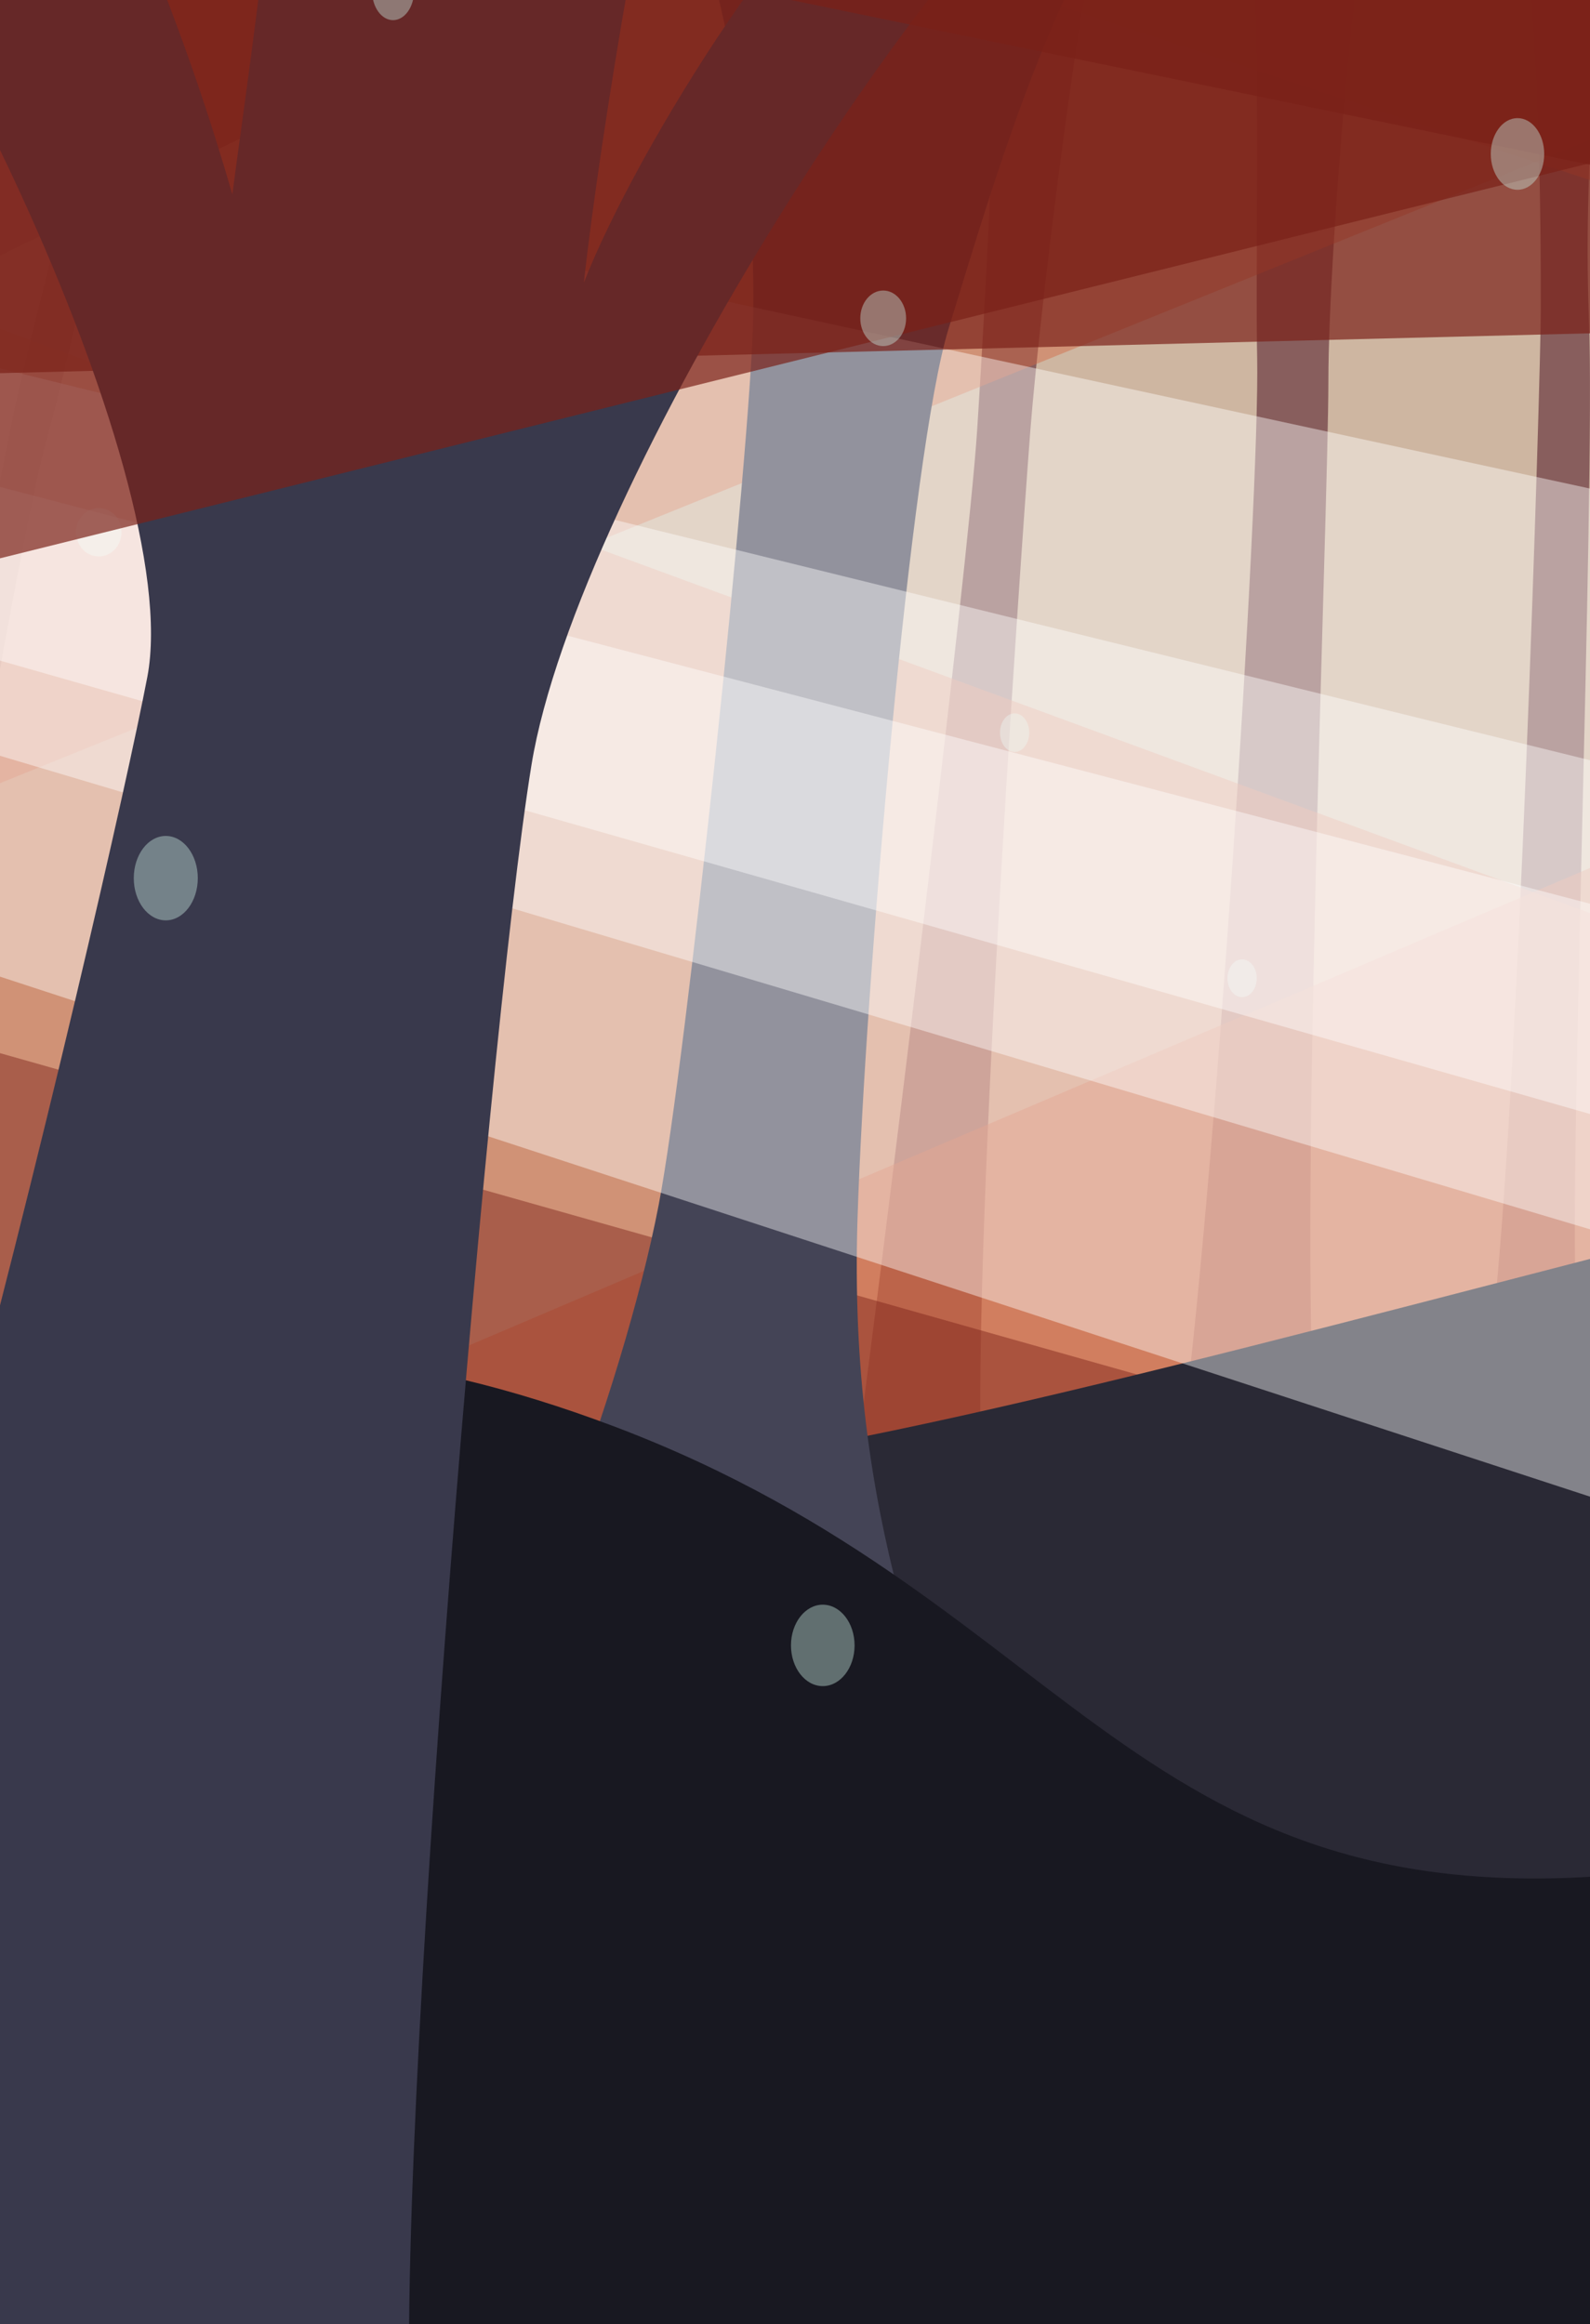<?xml version="1.0" encoding="utf-8"?>
<!-- Generator: Adobe Illustrator 21.0.0, SVG Export Plug-In . SVG Version: 6.00 Build 0)  -->
<svg version="1.1" id="Layer_1" xmlns="http://www.w3.org/2000/svg" xmlns:xlink="http://www.w3.org/1999/xlink" x="0px" y="0px"
	 viewBox="180 0 750 1096" style="enable-background:new 0 0 1920 960;" xml:space="preserve">
<rect x="180" y="0" width="750" height="1096" fill="#333333" stroke="none"/>
<style type="text/css">
	.st0{fill:#C3E4D1;}
	.st1{fill:#444456;}
	.st2{opacity:0.45;fill:#DD7F66;enable-background:new    ;}
	.st3{opacity:0.45;fill:#D36643;enable-background:new    ;}
	.st4{opacity:0.45;fill:#7A2018;enable-background:new    ;}
	.st5{opacity:0.42;fill:#C7E7DE;enable-background:new    ;}
	.st6{fill:#2A2935;}
	.st7{fill:#39394C;}
	.st8{fill:#181821;}
	.st9{opacity:0.42;fill:#FFFFFF;enable-background:new    ;}
	.st10{opacity:0.69;fill:#7A2018;enable-background:new    ;}
	.st11{display:none;}
	.st12{display:inline;fill:#FFF7EA;}
	.st13{display:inline;opacity:0.53;enable-background:new    ;}
</style>
<g id="backdrop">
	<rect id="back_x5F_solid" x="-16.5" y="-120.1" class="st0" width="1967" height="1053.2"/>
	<g id="back_x5F_trees">
		<path class="st1" d="M773,168.7c1.3,66.1-20.2,398-36.4,516.3l64.6-4.6c-9.4-76.8,5.4-439.5,5.4-501s14.9-248.9,32.3-304.3
			l-80.8-1.5C778.3-77.2,771.6,102.6,773,168.7z"/>
		<path class="st1" d="M1849.1,252.2c-16.5-64.6-52.6-208.3-60.8-312.2l-51.9,7.5c25.3,59.4,73,242.5,88.8,307.3
			c17.1,70.7,105.2,406.4,122.9,549.1l2.4-1.5V637.2C1907.1,497.3,1861.1,299.1,1849.1,252.2z"/>
		<path class="st1" d="M184.8,202.9C172.5,266.9,98,607.7,59,723.5l56.9,12.2c6-87.4,69.2-467.7,86-527.9
			c17.1-61.5,42.7-203,80.6-287.6l-45.9-3.7C243.2-5.1,197.3,137.9,184.8,202.9z"/>
		<path class="st1" d="M640.9,203.1c-4.3,66-44.9,397.4-61.1,515.7l64.6-4.6c-9.4-76.8,16.9-449.6,21.6-511.1
			c4.8-61.3,26.9-242.5,44.5-297.8l-63.9-0.9C655.3-43.5,645.6,129.9,640.9,203.1z"/>
		<path class="st1" d="M892-71.1c14.8,46.1,14.8,184.4,14.8,216.7S896,525.2,884,625.1l40-1.4c-5.1-44.3,8.7-390.7,5.5-473.4
			c-3.2-82.9,6.7-162.9,16.1-224.4L892-71.1z"/>
		<path class="st1" d="M1134-86.5l-29.6,2.6c0.1-0.6,0.2-1.2,0.3-1.8l-47.1,4.1c14.8,46.1,23.9,196.9,23.9,229.2
			s18.2,386.7,6.1,486.6l30.6-1.1c0,0.2,0,0.4-0.1,0.6l39.7-1.5c-12-46.9-29.8-402.8-33-485.4C1121.8,63.6,1124.7-25.1,1134-86.5z
			 M1121.8,557.4c-7.9-121.8-20.3-347.1-22.6-410.4c-2.2-56.1-3.2-114.9-0.7-166.1c7.7,62,12.1,142.4,12.1,165
			C1110.6,172.4,1123.7,415.4,1121.8,557.4z"/>
		<path class="st1" d="M1016.2-79.4l-47.4-2.4c13.3,48.1,16.4,141.4,18.7,181.6s4.1,477.4,0,524.5l35.9-6.1
			c-8.2-46.1-12.3-468.2-14.3-512.2C1007,62,1012.1-31.2,1016.2-79.4z"/>
		<path class="st1" d="M1283.6-74.2l-60.4,2c11.3,24.6,32.8,141.9,35.3,169c2.6,27.1,33.3,440.5,31.2,491.2l41.5-4.1
			c-7.2-19.5-44.6-433.9-49.2-489.2S1277.9-47.6,1283.6-74.2z"/>
		<path class="st1" d="M399.1,153.9c-18.4,100.4-78.6,495.1-97,548.4l59.4,18.4c0.1-2.7,59.6-523.4,69.7-573.7
			c10.2-51.2,37.6-179.6,70.4-224.7l-90.9-11.7C418.9-11.4,417.6,53.5,399.1,153.9z"/>
		<path class="st1" d="M1531.9-147h-55.4c19.2,74,42,208.4,50.2,262c10.2,66.9,57.4,366.8,70.4,506.8l47.1-9.5
			c-25.3-84-84-436.4-92.9-503.3C1544.5,57.6,1531.8-59.4,1531.9-147z"/>
		<path class="st1" d="M1575.5-147h-41.8c19.1,77.7,41.2,208.5,50.3,262.6c12.1,71.7,64,381.6,76.5,520.4l47.8-4.1
			c-25.3-84-90.1-453.8-101.1-520.4C1598.1,56,1580-55.9,1575.5-147z"/>
	</g>
</g>
<g id="back_x5F_shading">
	<polygon id="backshade1_2_" class="st2" points="1950.5,678.5 1950.5,-83 -16.5,-76.9 -16.5,724.5 	"/>
	<polygon id="backshade2_2_" class="st3" points="1950.5,419.7 1950.5,-96.6 237.7,-142.2 	"/>
	<polygon id="backshade3_2_" class="st3" points="1398.3,-123.4 -16.5,-48.9 -16.5,448.8 	"/>
	<polygon id="backshade4_2_" class="st3" points="1658.5,698.2 -16.5,82.8 -16.5,820.6 	"/>
	<polygon id="backshade5_2_" class="st3" points="1950.5,993.9 1950.5,-25.2 164.8,735.1 	"/>
	<polygon id="backshade6_2_" class="st4" points="1950.5,-147 971.4,-147 1950.5,184.7 	"/>
	<polygon id="backshade7_2_" class="st4" points="728.9,-147 37.1,-147 -16.5,-139.2 -16.5,216.3 	"/>
	<polygon id="backshade8_2_" class="st4" points="1950.5,898.9 1950.5,376.9 900.4,636.7 	"/>
	<polygon id="backshade9_2_" class="st4" points="966,718.7 -16.5,441.1 -16.5,840.6 	"/>
</g>
<g id="back_x5F_particles">
	<ellipse id="back_x5F_part13" class="st5" cx="658.6" cy="345.5" rx="6.9" ry="9.1"/>
	<ellipse id="back_x5F_part12" class="st5" cx="414.2" cy="305.9" rx="7.2" ry="10.2"/>
	<ellipse id="back_x5F_part11" class="st5" cx="226.6" cy="251" rx="10.7" ry="11.4"/>
	<ellipse id="back_x5F_part10" class="st5" cx="235.8" cy="477.2" rx="7.5" ry="7.8"/>
	<ellipse id="back_x5F_part9" class="st5" cx="765.9" cy="461.3" rx="6.9" ry="8.9"/>
	<ellipse id="back_x5F_part8" class="st5" cx="1046.6" cy="349.6" rx="9.5" ry="11.9"/>
	<ellipse id="back_x5F_part7" class="st5" cx="70.3" cy="543.2" rx="9.5" ry="11.9"/>
	<ellipse id="back_x5F_part6" class="st5" cx="1332.3" cy="171.6" rx="6.7" ry="10.6"/>
	<ellipse id="back_x5F_part5" class="st5" cx="1330" cy="348.2" rx="9" ry="13.9"/>
	<ellipse id="back_x5F_part4" class="st5" cx="1875" cy="463" rx="9" ry="13.9"/>
	<ellipse id="back_x5F_part3" class="st5" cx="1390.4" cy="433.9" rx="7.2" ry="7.4"/>
	<ellipse id="back_x5F_part2" class="st5" cx="1675.3" cy="249" rx="9.3" ry="12.5"/>
	<ellipse id="back_x5F_part1" class="st5" cx="29.3" cy="238.8" rx="11.4" ry="12.6"/>
</g>
<g id="landscape">
	<path id="land_x5F_back_2_" class="st6" d="M1950.5,1164.3V584c-240-59.4-570.1-107-1017.2,8.8C463.3,714.4,314.1,758.9-16.5,609
		v555.4H1950.5z"/>
	<path id="land_x5F_tree4_2_" class="st7" d="M1657.1,87.2c29.3,115.7,95.3,402.6,98.3,462.5s-7.7,196.7-20,230.5l215-44.5v-18
		c-56-55.5-93.5-114.5-109.1-186.5c-16.9-78.4-77.7-391.2-89.1-453.3c-9.1-49.2-2.4-153.3,20-225H1496
		C1561.2-82.2,1626-34.8,1657.1,87.2z"/>
	<path id="land_x5F_tree3_2_" class="st1" d="M1137.7,947.8c15.4-43,37.3-132.2,35.3-224.4c-4.1-196.1-22.9-525.3-26.1-587
		c-4.6-90.7-67.6-233.6-96.8-264.3l219.7,1.5c-40,36.9-76.8,187.5-73.8,248.9c2,41.3,13.9,378.1,43,596.2
		c14.2,106.9,56.9,173.6,78.4,198.2L1137.7,947.8z"/>
	<path id="land_x5F_tree2_2_" class="st1" d="M377,861.7c44.6-67.6,96.8-205.9,113.7-293.5c12.9-67,43.6-357.8,44.6-419.5
		c1.5-98.3-23.1-210.5-63-258.2l281.2,10.8C689-58.8,649,85.7,627.5,154.8c-17.9,57.6-39.5,310.1-43,419.5
		C579.9,718.8,619.8,797.2,649,897L377,861.7z"/>
	<path id="land_x5F_tree1_2_" class="st1" d="M12.8,795.6c7.7-90.7,18.4-205.9,35.3-298.1s93.7-379.6,113.7-416.4
		S228-46.5,292.5-92.6L62-109.5C85-66.5,103.5,10.4,91.2,68.8S2.1,440.6-10.2,479.1c-1.5,4.7-3.6,11.7-6.2,20.6v289.4L12.8,795.6z"
		/>
	<path id="land_x5F_front_2_" class="st8" d="M1950.5,1164.3V648.9c-324.1-17.4-728,195.2-972.6,231.1
		c-261.2,38.4-284.3-122.9-508.6-207.5c-196-73.8-311.1-16.2-485.7,63.1v428.6H1950.5z"/>
</g>
<g id="lighting">
	<polygon id="beam_x5F_static" class="st9" points="1950.5,1039.4 1950.5,451.5 -16.5,25.3 -16.5,396.3 	"/>
	<polygon id="beam_x5F_dyna1" class="st9" points="1950.5,816.2 1950.5,609.9 -16.5,125.3 -16.5,255.5 	"/>
	<polygon id="beam_x5F_dyna2" class="st9" points="1950.5,883.5 1950.5,693.6 -16.5,178.1 -16.5,297.9 	"/>
</g>
<g id="front_x5F_trees">
	<polygon id="ftrees_x5F_backleaves_2_" class="st10" points="-16.5,-147 -16.5,180.9 1950.5,131.6 1950.5,-147 	"/>
	<path id="ftree1_2_" class="st7" d="M249.5,319.2C231,416.1,91.2,1016.9,5.1,1139.8l370.3,23.1c-13.8-98.3,33.8-670,55.3-802.2
		C452.3,228.6,629-46.5,704.3-88h-90.7C559.9-58.8,480,70.3,455.4,133.3c7.7-70.1,32.2-217.1,50.8-280.3H315.9
		c-3.7,83.1-22,204.9-26.3,238.7c-16.8-58.6-58.9-183-111.4-238.7h-41.4l-71.7,42.1C134.2-48,267.9,222.4,249.5,319.2z"/>
	<path id="ftree2_2_" class="st7" d="M1365.1,363.8c6.1,72.6,45.5,581.8,15.7,800.5h329.2c-55.7-179.1-145.6-639-168.1-817.4
		c-21.8-172.6,21.9-366.1,92.3-493.9h-131.8c-31.9,99.3-58.7,216.3-66.5,281.8c-18.2-57.1-82.4-183.3-145-281.8h-215.5
		C1216.1-35.4,1358.1,281,1365.1,363.8z"/>
	<polygon id="ftree_x5F_frontleaves1_2_" class="st10" points="1644.6,-100.6 -16.5,-100.6 -16.5,312.1 	"/>
	<polygon id="ftree_x5F_frontleaves2_2_" class="st10" points="1950.5,288.1 1950.5,-74 261.5,-60.1 	"/>
</g>
<g id="front_x5F_particles">
	<ellipse id="front_x5F_part13" class="st5" cx="596.6" cy="150.1" rx="10.8" ry="13.1"/>
	<ellipse id="front_x5F_part12" class="st5" cx="895.8" cy="72.6" rx="12.6" ry="16.9"/>
	<ellipse id="front_x5F_part11" class="st5" cx="1127" cy="76.2" rx="10" ry="14.4"/>
	<ellipse id="front_x5F_part10" class="st5" cx="1441.2" cy="88.9" rx="10.8" ry="14.6"/>
	<ellipse id="front_x5F_part9" class="st5" cx="1869" cy="30.9" rx="12.5" ry="17"/>
	<ellipse id="front_x5F_part8" class="st5" cx="365.4" cy="-4.3" rx="9.9" ry="13.8"/>
	<ellipse id="front_x5F_part7" class="st5" cx="58.1" cy="67" rx="7.5" ry="10.6"/>
	<ellipse id="front_x5F_part6" class="st5" cx="568.1" cy="775.9" rx="15" ry="19.2"/>
	<ellipse id="front_x5F_part5" class="st5" cx="1179.2" cy="625.8" rx="16.9" ry="20.7"/>
	<ellipse id="front_x5F_part4" class="st5" cx="1720.5" cy="645.7" rx="15.9" ry="23.8"/>
	<ellipse id="front_x5F_part3" class="st5" cx="92.3" cy="742.7" rx="12.1" ry="17.7"/>
	<ellipse id="front_x5F_part2" class="st5" cx="258.2" cy="414.1" rx="15.1" ry="19.9"/>
	<ellipse id="front_x5F_part1" class="st5" cx="1515.7" cy="342.3" rx="12.3" ry="18.4"/>
</g>
<g id="stencil" class="st11">
	<path class="st12" d="M3158.2,2349v-3757.5h-4414.1V2349H3158.2z M-13.5-160h1920v1280h-1920V-160z"/>
</g>
<g id="Layer_10" class="st11">
	<rect x="-12.5" y="-163" class="st13" width="1916" height="955.5"/>
</g>
</svg>
